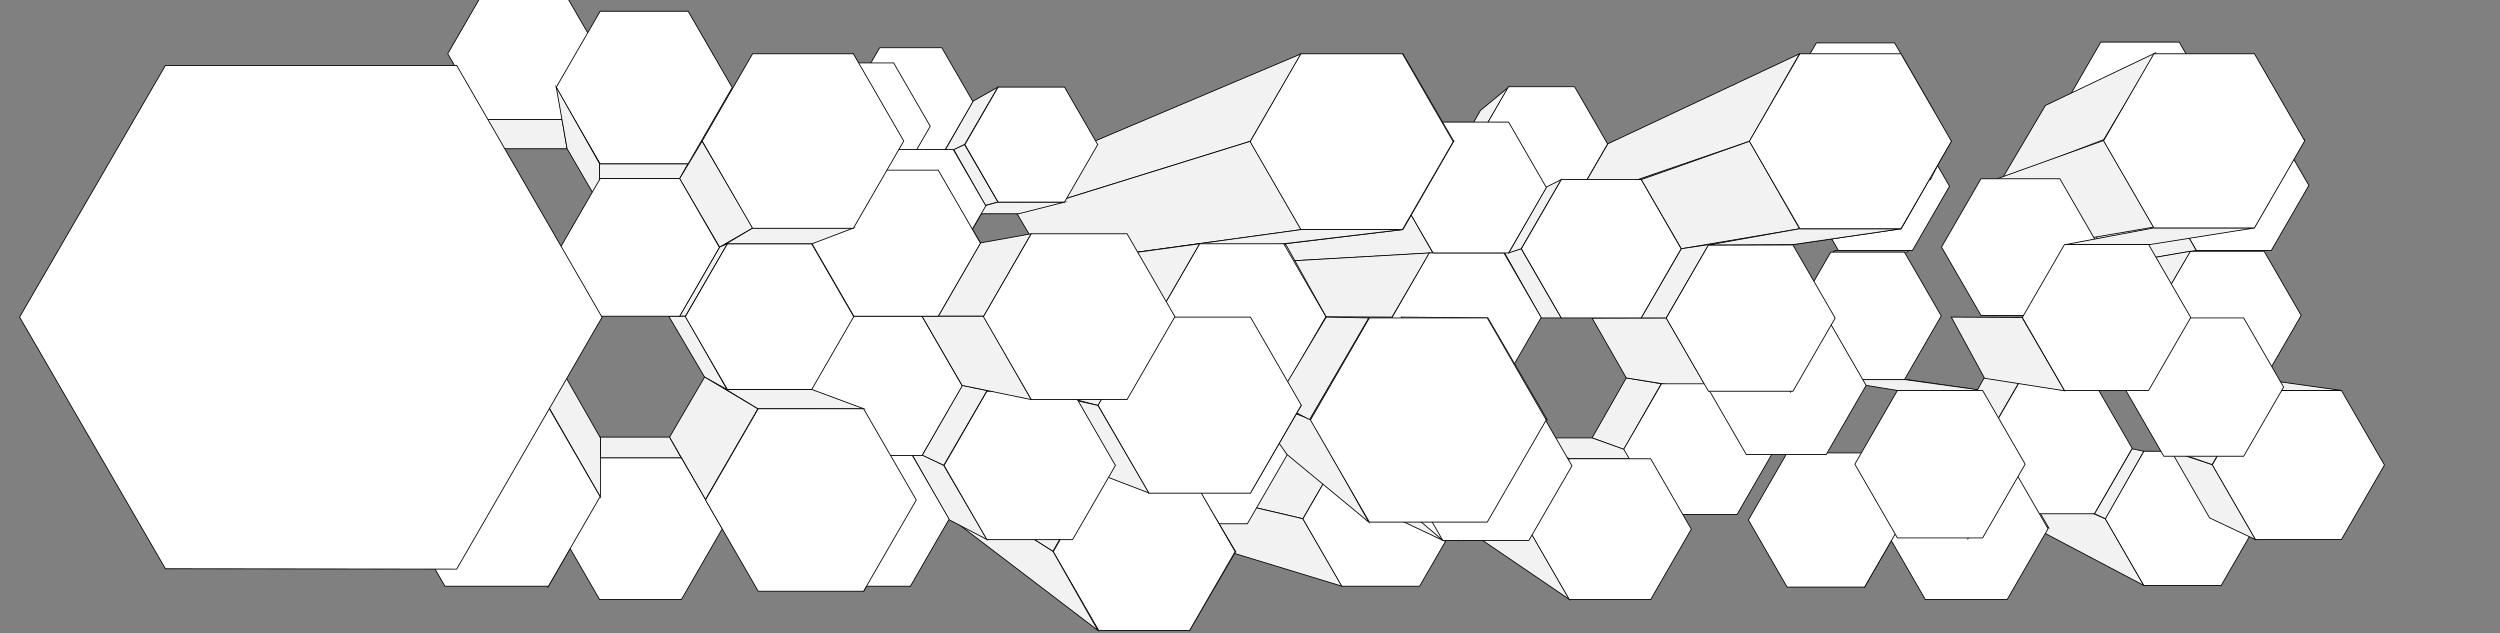 <svg id="_00landingstage" data-name="00landingstage" xmlns="http://www.w3.org/2000/svg" width="3000" height="760" viewBox="0 0 3000 760">
  <rect x="0" y="0" width="3000" height="760" fill="#808080" stroke="none"/>
  <defs>
    <style>
      .cls-1 {
        fill: #f2f2f2;
      }

      .cls-1, .cls-2 {
        stroke: #000;
        stroke-miterlimit: 10;
      }

      .cls-2 {
        fill: #fff;
      }
    </style>
  </defs>
  <title>aartics_artboards_ungroupedfortest</title>
  <polygon id="s23" class="cls-1" points="1222.5 379.5 1257.5 442.5 1331.5 467.5 1280.5 380.5 1222.5 379.5"/>
  <polygon id="s48" class="cls-1" points="1130.5 315.5 1145.5 312.5 1184.5 244.5 1166.5 254.5 1130.5 315.5"/>
  <polygon id="s54" class="cls-1" points="1071.5 75.5 1037.5 121.5 1074.5 186.5 1115.5 151.5 1071.5 75.5"/>
  <polygon id="s43" class="cls-1" points="1036.5 709.5 997.5 624.5 1041.5 547.5 1099.5 599.5 1036.5 709.5"/>
  <polygon id="s53" class="cls-1" points="1091.5 703.5 1138.5 622.5 1072.5 567.5 1037.5 628.5 1091.5 703.5"/>
  <polygon id="s42" class="cls-1" points="1071.5 228.5 1042.06 248 1081.5 180.5 1115.5 152.5 1071.5 228.5"/>
  <polygon id="s100" class="cls-1" points="1125.5 204.5 1176.5 291.5 1100.5 314.5 1061.5 247.5 1125.5 204.5"/>
  <polygon id="s45" class="cls-1" points="975.5 468.5 968.5 461.5 1016.5 378.5 1026.5 378.5 975.5 468.5"/>
  <polygon id="s49" class="cls-1" points="1352.5 280.49 1305.5 288.49 1367.5 380.5 1409.5 379.99 1352.5 280.49"/>
  <polygon id="s34" class="cls-1" points="825.5 14.5 830.5 55.5 835.5 65.5 855.5 65.5 825.5 14.5"/>
  <polygon id="s47" class="cls-1" points="1024.5 273.5 1084.5 169.5 1023.5 195.5 977.5 283.5 1024.5 273.5"/>
  <polygon id="s46" class="cls-1" points="1023.5 64.5 1083.5 169.5 1083.5 169.5 1007.5 256.5 971.5 193.5 1023.5 64.5"/>
  <polygon id="s44" class="cls-1" points="1100.5 602.5 1014.5 549.5 976.5 470.5 1037.5 493.5 1100.5 602.5"/>
  <polygon id="s99" class="cls-1" points="693.5 550.5 719.5 596.5 657.5 704.5 644.5 635.5 693.5 550.5"/>
  <polygon id="s110" class="cls-1" points="1046.5 191.5 1117.5 192.5 1139.5 177.5 1062.5 177.5 1046.5 191.5"/>
  <polygon id="s28" class="cls-1" points="1328.5 567.5 1364.5 503.5 1610.5 541.5 1563.5 622.5 1328.5 567.5"/>
  <polygon id="s65" class="cls-1" points="1292.5 558.5 1392.74 558.5 1426.5 567.5 1317.5 567.5 1292.5 558.5"/>
  <polygon id="s63" class="cls-1" points="1742.5 192.5 1776.5 132.5 1810.5 104.5 1770.5 172.5 1742.5 192.5"/>
  <polygon id="_25" data-name="25" class="cls-2" points="1889.51 104.08 1810.17 104.08 1770.5 172.79 1810.17 241.5 1889.51 241.5 1929.17 172.79 1889.51 104.08"/>
  <polygon id="s41" class="cls-1" points="1439.5 241.5 1471.5 317.5 1719.5 303.5 1674.5 224.5 1439.5 241.5"/>
  <polygon id="s88" class="cls-1" points="2578.5 292.5 2477.5 292.5 2584.5 272.5 2705.5 272.5 2578.5 292.5"/>
  <polygon id="s40" class="cls-1" points="1670.5 380.5 1715.5 303.5 1471.5 317.5 1434.5 379.5 1670.5 380.5"/>
  <polygon id="s52" class="cls-1" points="1434.5 241.5 1476.5 170.5 1719.5 146.5 1674.5 224.5 1434.5 241.5"/>
  <polygon id="s98" class="cls-1" points="532.5 491.5 601.5 455.5 678.5 455.5 657.5 491.5 532.5 491.5"/>
  <polygon id="s60" class="cls-1" points="1993.5 460.5 1951.5 453.5 1910.5 525.5 1948.5 539.5 1993.5 460.5"/>
  <polygon id="s62" class="cls-1" points="1758.5 634.5 1741.5 567.5 1834.5 634.5 1883.5 719.5 1758.5 634.5"/>
  <polygon id="s59" class="cls-1" points="1999.5 381.5 2050.5 469.5 1951.5 453.5 1910.5 381.73 1999.5 381.5"/>
  <polygon id="s61" class="cls-1" points="1827.5 525.5 1910.5 525.5 1948.48 539.07 1980.5 550.5 1883.5 550.5 1827.5 525.5"/>
  <polygon id="s57" class="cls-1" points="1889.5 241.5 1929.5 172.5 2159.5 64.5 2099.5 169.5 1889.5 241.5"/>
  <polygon id="s56" class="cls-1" points="2017.5 298.5 1969.42 215.5 2099.5 169.5 2159.5 274.5 2017.5 298.5"/>
  <polygon id="s94" class="cls-1" points="2391.5 564.5 2426.5 625.5 2572.5 702.5 2526.5 622.5 2391.5 564.5"/>
  <polygon id="_42" data-name="42" class="cls-2" points="2665.48 541.5 2572.52 541.5 2526.05 622 2572.52 702.5 2665.48 702.5 2711.95 622 2665.48 541.5"/>
  <polygon id="_50" data-name="50" class="cls-2" points="2725.61 144.5 2635.54 144.5 2590.5 222.5 2635.54 300.51 2725.61 300.51 2770.64 222.5 2725.61 144.5"/>
  <polygon id="_49" data-name="49" class="cls-2" points="2716.96 301.5 2628.04 301.5 2583.59 378.5 2628.04 455.5 2716.96 455.5 2761.41 378.5 2716.96 301.5"/>
  <polygon id="_48" data-name="48" class="cls-2" points="2809.67 468.5 2706.33 468.5 2654.65 558 2706.33 647.5 2809.67 647.5 2861.35 558 2809.67 468.5"/>
  <polygon id="_51" data-name="51" class="cls-2" points="2615.05 50.5 2520.95 50.5 2473.89 132 2520.95 213.5 2615.05 213.5 2662.11 132 2615.05 50.5"/>
  <polygon id="s87" class="cls-1" points="2386.5 317.5 2426.5 255.5 2765.5 167.5 2705.5 272.5 2386.5 317.5"/>
  <polygon id="s90" class="cls-1" points="2498.5 255.5 2590.5 222.5 2635.5 300.5 2535.5 317.5 2498.5 255.5"/>
  <polygon id="s92" class="cls-1" points="2402.5 214.5 2524.5 167.5 2586.5 63.5 2454.5 126.5 2402.5 214.5"/>
  <polygon id="s91" class="cls-1" points="2444.5 296.5 2584.5 272.5 2524.5 168.5 2396.5 214.5 2444.5 296.5"/>
  <polygon id="s89" class="cls-1" points="2535.5 317.5 2628.5 301.5 2583.5 378.5 2498.5 379.5 2535.5 317.5"/>
  <polygon id="s85" class="cls-1" points="2651.5 621.5 2706.5 647.5 2654.5 557.5 2605.5 541.5 2651.5 621.5"/>
  <polygon id="s84" class="cls-1" points="2409.5 548.5 2377.5 538.5 2422.5 616.5 2458.5 633.5 2409.5 548.5"/>
  <polygon id="s82" class="cls-1" points="2377.5 468.5 2288.5 455.5 2341.5 524.5 2430.5 556.5 2377.5 468.5"/>
  <polygon id="s80" class="cls-1" points="2185.5 455.5 2229.5 379.04 2222.5 378.5 2182.5 449.5 2185.5 455.5"/>
  <polygon id="s79" class="cls-1" points="2276.5 468.5 2196.5 455.5 2285.5 455.5 2379.5 468.5 2276.5 468.5"/>
  <polygon id="s78" class="cls-1" points="2112.5 379.5 2099.5 379.5 2143.5 455.5 2160.5 462.5 2112.5 379.5"/>
  <polygon id="s77" class="cls-1" points="2237.5 704.5 2283.5 624.5 2231.5 566.5 2198.5 628.5 2237.5 704.5"/>
  <polygon id="s76" class="cls-1" points="2234.5 146.5 2176.5 193.5 2212.5 255.5 2279.5 223.5 2234.5 146.5"/>
  <polygon id="s75" class="cls-1" points="2183.5 51.5 2143.5 132.5 2179.5 193.5 2230.5 132.5 2183.5 51.5"/>
  <polygon id="s73" class="cls-1" points="2170.5 214.5 2156.5 241.5 2234.5 241.5 2264.5 214.5 2170.5 214.5"/>
  <polygon id="s70" class="cls-1" points="1969.5 293.5 1957.5 317.5 1994.5 379.5 2020.5 381.5 1969.5 293.5"/>
  <polygon id="s68" class="cls-1" points="2199.5 302.5 2202.5 300.5 2290.5 300.5 2288.5 302.5 2199.5 302.5"/>
  <polygon id="s66" class="cls-1" points="2670.5 463.5 2706.5 468.5 2654.5 557.5 2622.5 546.5 2670.5 463.5"/>
  <polygon id="s67" class="cls-1" points="2716.5 455.5 2809.5 468.5 2718.5 468.5 2628.5 455.5 2716.5 455.5"/>
  <polygon id="s97" class="cls-1" points="2341.5 524.5 2377.5 537.5 2422.5 459.5 2381.5 452.5 2341.5 524.5"/>
  <polygon id="s95" class="cls-1" points="2459.5 459.5 2478.5 463.5 2526.5 546.5 2504.5 538.5 2459.5 459.5"/>
  <polygon id="s93" class="cls-1" points="2558.5 538.5 2572.5 541.5 2526.5 622.5 2513.32 616.5 2558.5 538.5"/>
  <polygon id="s58" class="cls-1" points="2017.5 298.5 2050.5 293.5 1999.5 381.5 1969.42 381.5 2017.5 298.5"/>
  <polygon id="s35" class="cls-1" points="1805.5 303.5 1825.5 298.5 1873.5 381.5 1849.5 381.5 1805.5 303.5"/>
  <polygon id="s36" class="cls-1" points="1810.5 303.5 1855.5 224.5 1873.5 215.5 1825.5 298.5 1810.5 303.5"/>
  <polygon id="s83" class="cls-1" points="2310.5 548.5 2261.5 524.5 2341.5 524.5 2408.5 548.5 2310.5 548.5"/>
  <polygon id="_45" data-name="45" class="cls-2" points="2513.32 459.5 2422.68 459.5 2377.36 538 2422.68 616.5 2513.32 616.5 2558.64 538 2513.32 459.5"/>
  <polygon id="_39" data-name="39" class="cls-2" points="2285.31 302.5 2196.93 302.5 2152.74 379.04 2196.93 455.58 2285.31 455.58 2329.5 379.04 2285.31 302.5"/>
  <polygon id="_37" data-name="37" class="cls-2" points="2294.96 146.5 2206.04 146.5 2161.59 223.5 2206.04 300.5 2294.96 300.5 2339.41 223.5 2294.96 146.5"/>
  <polygon id="_36" data-name="36" class="cls-2" points="2471.84 214.5 2377.16 214.5 2329.82 296.5 2377.16 378.5 2471.84 378.5 2519.18 296.5 2471.84 214.5"/>
  <polygon id="s86" class="cls-1" points="2478.5 293.5 2584.5 273.5 2705.5 273.5 2579.5 293.5 2478.5 293.5"/>
  <polygon id="_44" data-name="44" class="cls-2" points="2705.33 64.5 2584.67 64.5 2524.33 169 2584.67 273.5 2705.33 273.5 2765.67 169 2705.33 64.5"/>
  <polygon id="_43" data-name="43" class="cls-2" points="2692.42 381.5 2596.58 381.5 2548.66 464.5 2596.58 547.5 2692.42 547.5 2740.34 464.5 2692.42 381.5"/>
  <polygon id="s96" class="cls-1" points="2477.5 468.96 2381.5 453.96 2341.5 380.5 2426.5 380.96 2477.5 468.96"/>
  <polygon id="_46" data-name="46" class="cls-2" points="2578.36 293.5 2477.33 293.5 2426.81 381 2477.33 468.5 2578.36 468.5 2628.88 381 2578.36 293.5"/>
  <polygon id="_47" data-name="47" class="cls-2" points="2408.57 549.5 2310.43 549.5 2261.35 634.5 2310.43 719.5 2408.57 719.5 2457.65 634.5 2408.57 549.5"/>
  <polygon id="s81" class="cls-1" points="2361.5 646.5 2359.5 634.5 2408.5 549.5 2412.5 558.5 2361.5 646.5"/>
  <polygon id="_26" data-name="26" class="cls-2" points="1804.67 303.5 1715.18 303.5 1670.43 381 1715.18 458.5 1804.67 458.5 1849.41 381 1804.67 303.5"/>
  <polygon id="_27" data-name="27" class="cls-2" points="1810.32 146.5 1719.68 146.5 1674.36 225 1719.68 303.5 1810.32 303.5 1855.64 225 1810.32 146.5"/>
  <polygon id="_28" data-name="28" class="cls-2" points="1969.42 215.5 1873.58 215.5 1825.66 298.5 1873.58 381.5 1969.42 381.5 2017.34 298.5 1969.42 215.5"/>
  <polygon id="_33" data-name="33" class="cls-2" points="2084.42 460.56 1993.81 460.56 1948.5 539.03 1993.81 617.5 2084.42 617.5 2129.72 539.03 2084.42 460.56"/>
  <polygon id="_32" data-name="32" class="cls-2" points="2237.48 543.5 2144.52 543.5 2098.05 624 2144.52 704.5 2237.48 704.5 2283.95 624 2237.48 543.5"/>
  <polygon id="_41" data-name="41" class="cls-2" points="2191.42 379.5 2095.58 379.5 2047.66 462.5 2095.58 545.5 2191.42 545.5 2239.34 462.5 2191.42 379.5"/>
  <polygon id="s74" class="cls-1" points="2199.5 215.5 2191.5 224.5 2234.5 147.5 2246.5 133.5 2199.5 215.5"/>
  <polygon id="_38" data-name="38" class="cls-2" points="2273.54 51.5 2179.62 51.5 2132.66 132.84 2179.62 214.17 2273.54 214.17 2320.5 132.84 2273.54 51.5"/>
  <polygon id="_40" data-name="40" class="cls-2" points="2379.09 468.5 2276.91 468.5 2225.81 557 2276.91 645.5 2379.09 645.5 2430.19 557 2379.09 468.5"/>
  <polygon id="s71" class="cls-1" points="2148.5 470.5 2137.5 442.5 2174.5 382.5 2200.5 382.5 2148.5 470.5"/>
  <polygon id="s69" class="cls-1" points="2341.5 169.5 2214.5 193.5 2151.5 293.5 2281.5 274.5 2341.5 169.5"/>
  <polygon id="_35" data-name="35" class="cls-2" points="2151.52 293.96 2050.17 293.96 1999.5 381.73 2050.17 469.5 2151.52 469.5 2202.19 381.73 2151.52 293.96"/>
  <polygon id="_34" data-name="34" class="cls-2" points="1980.79 550.5 1883.21 550.5 1834.43 635 1883.21 719.5 1980.79 719.5 2029.57 635 1980.79 550.5"/>
  <polygon id="s55" class="cls-1" points="2151.5 293.5 2281.5 274.5 2159.5 274.5 2050.17 293.96 2151.5 293.5"/>
  <polygon id="s72" class="cls-1" points="2279.5 65.5 2269.5 133.5 2316.5 215.5 2339.5 170.5 2279.5 65.5"/>
  <polygon id="_31" data-name="31" class="cls-2" points="2281.12 64.5 2159.88 64.5 2099.26 169.5 2159.88 274.5 2281.12 274.5 2341.74 169.5 2281.12 64.5"/>
  <polygon id="s20" class="cls-1" points="1500.5 169.5 1220.5 256.5 1256.5 193.5 1561.5 64.5 1500.5 169.5"/>
  <polygon id="s50" class="cls-1" points="1500.5 380.5 1388.5 380.5 1437.5 462.5 1561.5 486.5 1500.5 380.5"/>
  <polygon id="s29" class="cls-1" points="1328.5 567.5 1563.5 622.5 1610.5 703.5 1364.5 628.5 1328.5 567.5"/>
  <polygon id="_23" data-name="23" class="cls-2" points="1703.51 541.83 1610.17 541.83 1563.5 622.66 1610.17 703.5 1703.51 703.5 1750.18 622.66 1703.51 541.83"/>
  <polygon id="s27" class="cls-1" points="1364.5 503.5 1435.5 503.5 1703.5 541.5 1610.5 541.5 1364.5 503.5"/>
  <polygon id="_19" data-name="19" class="cls-2" points="1496.86 462.96 1401.29 462.96 1353.5 545.73 1401.29 628.5 1496.86 628.5 1544.65 545.73 1496.86 462.96"/>
  <polygon id="s107" class="cls-1" points="1683.5 64.5 1510.5 193.5 1547.5 256.5 1744.5 169.5 1683.5 64.5"/>
  <polygon id="s106" class="cls-1" points="1683.5 275.5 1744.5 169.5 1584.5 237.5 1542.5 292.5 1542.5 292.5 1683.5 275.5"/>
  <polygon id="s21" class="cls-1" points="1220.5 256.5 1256.5 317.5 1561.5 275.5 1500.5 169.5 1220.5 256.5"/>
  <polygon id="s30" class="cls-1" points="1256.5 317.5 1330.5 317.5 1682.5 275.5 1561.5 275.5 1256.5 317.5"/>
  <polygon id="_24" data-name="24" class="cls-2" points="1682.91 64.5 1561.09 64.5 1500.18 170 1561.09 275.5 1682.91 275.5 1743.82 170 1682.91 64.5"/>
  <polygon id="s102" class="cls-1" points="1427.5 756.5 1401.5 626.5 1461.5 626.5 1482.5 662.5 1427.5 756.5"/>
  <polygon id="s64" class="cls-1" points="1482.5 661.5 1426.5 567.5 1392.5 558.5 1426.5 626.5 1482.5 661.5"/>
  <polygon id="_21" data-name="21" class="cls-2" points="1427.56 567.5 1318.44 567.5 1263.88 662 1318.44 756.5 1427.56 756.5 1482.12 662 1427.56 567.5"/>
  <polygon id="s37" class="cls-1" points="1731.5 648.5 1676.5 622.5 1575.5 541.5 1625.5 558.5 1731.5 648.5"/>
  <polygon id="s109" class="cls-1" points="1748.5 634.5 1750.5 648.5 1802.5 558.5 1797.5 550.5 1748.5 634.5"/>
  <polygon id="s108" class="cls-1" points="1801.5 558.5 1708.5 527.5 1663.5 455.5 1749.5 469.5 1801.5 558.5"/>
  <polygon id="_29" data-name="29" class="cls-2" points="1834.67 469.5 1731.33 469.5 1679.65 559 1731.33 648.5 1834.67 648.5 1886.35 559 1834.67 469.5"/>
  <polygon id="s38" class="cls-1" points="1493.5 473.5 1544.5 545.5 1642.5 626.5 1573.5 503.5 1493.5 473.5"/>
  <polygon id="s105" class="cls-1" points="1529.5 317.5 1566.5 381.5 1591.5 380.5 1542.5 292.5 1529.5 317.5"/>
  <polygon id="_22" data-name="22" class="cls-2" points="1540.52 292.5 1439.48 292.5 1388.96 380 1439.48 467.5 1540.52 467.5 1591.04 380 1540.52 292.5"/>
  <polygon id="s103" class="cls-1" points="1646.5 469.5 1749.5 469.5 1661.5 458.5 1563.5 458.5 1646.5 469.5"/>
  <polyline id="s51" class="cls-1" points="1571.5 503.5 1530.5 482.5 1591.5 380.5 1642.5 381.5 1571.5 503.5"/>
  <polygon id="s101" class="cls-1" points="1500.5 591.5 1398 541 1437.5 462.5 1561.5 486.5 1500.5 591.5"/>
  <polygon id="_20" data-name="20" class="cls-2" points="1500.5 380.51 1378.5 380.51 1317.5 486.17 1378.5 591.82 1500.5 591.82 1561.5 486.17 1500.5 380.51"/>
  <polygon id="s104" class="cls-1" points="1856.5 503.5 1726.5 458.5 1681.5 380.5 1785.5 381.5 1856.5 503.5"/>
  <polygon id="_30" data-name="30" class="cls-2" points="1784.72 381.5 1643.28 381.5 1572.55 504 1643.28 626.5 1784.72 626.5 1855.45 504 1784.72 381.5"/>
  <polygon id="s33" class="cls-1" points="547.5 78.5 721.5 380.5 721.5 380.5 684.5 317.5 547.5 78.5"/>
  <polygon id="s32" class="cls-1" points="547.5 682.5 679.5 453.5 721.5 380.5 721.5 380.5 547.5 682.5"/>
  <polygon id="s19" class="cls-1" points="719.5 214.5 815.5 214.5 825.5 196.5 719.5 196.5 719.5 214.5"/>
  <polygon id="s18" class="cls-1" points="842.5 169.5 815.5 214.5 863.5 296.5 903.5 273.5 842.5 169.5"/>
  <polygon id="s17" class="cls-1" points="815.5 379.5 822.5 379.5 872.95 292.5 863.5 296.5 815.5 379.5"/>
  <polygon id="s16" class="cls-1" points="802.5 379.5 845.5 452.5 872.5 467.5 822.5 379.5 802.5 379.5"/>
  <polygon id="s15" class="cls-1" points="803.5 524.5 720.5 524.5 720.5 549.5 817.5 549.5 803.5 524.5"/>
  <polygon id="s14" class="cls-1" points="909.5 490.5 845.5 452.5 803.5 524.5 846.5 599.5 909.5 490.5"/>
  <polygon id="s11" class="cls-1" points="1154.5 462.5 1184.54 468.65 1132.5 558.5 1106.5 546.5 1154.5 462.5"/>
  <polygon id="s26" class="cls-1" points="1317.5 756.5 1149.5 628.5 1114.5 567.5 1263.5 661.5 1317.5 756.5"/>
  <polygon id="s25" class="cls-1" points="1347.89 380 1290.5 479.5 1317.5 486.5 1378.5 380.5 1347.89 380"/>
  <polygon id="s31" class="cls-1" points="1292.5 558.5 1317.5 567.5 1263.5 661.5 1241.5 647.5 1292.5 558.5"/>
  <polygon id="s24" class="cls-1" points="1241.5 469.5 1292.5 558.5 1378.5 591.5 1317.5 486.5 1241.5 469.5"/>
  <polygon id="s22" class="cls-1" points="1256.5 317.5 1222.5 379.5 1388.96 380 1439.48 292.5 1256.5 317.5"/>
  <polygon id="s10" class="cls-1" points="1184.5 647.5 1138.5 623.5 1090.5 538.5 1132.5 558.5 1184.5 647.5"/>
  <polygon id="s9" class="cls-1" points="1130.5 186.5 1157.5 173.5 1197.5 104.5 1167.5 121.5 1130.5 186.5"/>
  <polygon id="s8" class="cls-1" points="1144.5 179.5 1182.5 246.5 1197.5 242.5 1157.5 173.5 1144.5 179.5"/>
  <polygon id="s7" class="cls-1" points="1146.5 256.5 1222.5 256.5 1277.5 242.5 1197.5 242.5 1146.5 256.5"/>
  <polygon id="s6" class="cls-1" points="1176.5 291.5 1237.5 280.5 1180.5 379.5 1125.88 379.5 1176.5 291.5"/>
  <polygon id="s1" class="cls-1" points="582.5 143.5 674.5 143.5 680.5 178.5 604.75 178.5 582.5 143.5"/>
  <polygon id="_5" data-name="5" class="cls-2" points="817.65 549.5 719.5 549.5 670.43 634.5 719.5 719.5 817.65 719.5 866.73 634.5 817.65 549.5"/>
  <polygon id="_2" data-name="2" class="cls-2" points="674.11 -14.5 582.89 -14.5 537.28 64.5 582.89 143.5 674.11 143.5 719.72 64.5 674.11 -14.5"/>
  <polygon id="_14" data-name="14" class="cls-2" points="1092.48 542.5 999.52 542.5 953.05 623 999.52 703.5 1092.48 703.5 1138.95 623 1092.48 542.5"/>
  <polygon id="_13" data-name="13" class="cls-2" points="1106.44 379.5 1010.02 379.5 961.82 463 1010.02 546.5 1106.44 546.5 1154.65 463 1106.44 379.5"/>
  <polygon id="_15" data-name="15" class="cls-2" points="1287.1 469.5 1184.29 469.5 1132.89 558.53 1184.29 647.57 1287.1 647.57 1338.5 558.53 1287.1 469.5"/>
  <polygon id="s12" class="cls-1" points="1106.5 379.5 1180.5 379.5 1237.5 479.5 1154.5 462.5 1106.5 379.5"/>
  <polygon id="_9" data-name="9" class="cls-2" points="1130.2 57.28 1055.59 57.28 1018.29 121.89 1055.59 186.5 1130.2 186.5 1167.5 121.89 1130.2 57.28"/>
  <polygon id="_8" data-name="8" class="cls-2" points="1072.38 75.5 984.62 75.5 940.74 151.5 984.62 227.5 1072.38 227.5 1116.26 151.5 1072.38 75.5"/>
  <polygon id="_12" data-name="12" class="cls-2" points="973.98 292.5 872.95 292.5 822.43 380 872.95 467.5 973.98 467.5 1024.5 380 973.98 292.5"/>
  <polygon id="_10" data-name="10" class="cls-2" points="1143.97 179.5 1066.03 179.5 1027.06 247 1066.03 314.5 1143.97 314.5 1182.94 247 1143.97 179.5"/>
  <polygon id="_11" data-name="11" class="cls-2" points="1125.88 204.16 1024.66 204.16 974.04 291.83 1024.66 379.5 1125.88 379.5 1176.5 291.83 1125.88 204.16"/>
  <polygon id="s5" class="cls-1" points="974.5 467.5 1036.5 490.5 909.5 490.5 871.5 467.5 974.5 467.5"/>
  <polygon id="s4" class="cls-1" points="871.5 292.5 903.5 273.5 1024.5 273.5 974.5 292.5 871.5 292.5"/>
  <polygon id="_16" data-name="16" class="cls-2" points="1352.45 280.5 1237.55 280.5 1180.11 380 1237.55 479.5 1352.45 479.5 1409.89 380 1352.45 280.5"/>
  <polygon id="_18" data-name="18" class="cls-2" points="1036.3 490.5 909.86 490.5 846.64 600 909.86 709.5 1036.3 709.5 1099.52 600 1036.3 490.5"/>
  <polygon id="_17" data-name="17" class="cls-2" points="1277.41 104.5 1197.74 104.5 1157.9 173.5 1197.74 242.5 1277.41 242.5 1317.25 173.5 1277.41 104.5"/>
  <polygon id="_4" data-name="4" class="cls-2" points="825.83 13.5 720.17 13.5 667.35 105 720.17 196.5 825.83 196.5 878.65 105 825.83 13.5"/>
  <polygon id="_7" data-name="7" class="cls-2" points="1024.04 64.5 903.11 64.5 842.65 169.22 903.11 273.95 1024.04 273.95 1084.5 169.22 1024.04 64.5"/>
  <polygon id="s3" class="cls-1" points="658.5 488.5 720.5 596.5 720.5 525.5 679.5 453.5 658.5 488.5"/>
  <polygon id="_3" data-name="3" class="cls-2" points="658.07 488.5 533.93 488.5 471.87 596 533.93 703.5 658.07 703.5 720.13 596 658.07 488.5"/>
  <polygon id="s2" class="cls-1" points="680.5 178.5 667.5 104.5 719.5 196.5 719.5 245.5 680.5 178.5"/>
  <polygon id="_6" data-name="6" class="cls-2" points="815.57 214.29 720.19 214.29 672.5 296.9 720.19 379.5 815.57 379.5 863.26 296.9 815.57 214.29"/>
  <polygon id="_1" data-name="1" class="cls-2" points="722.5 380.72 548.01 682.95 198.5 682.5 23.5 380.5 198.5 78.5 548.01 78.5 722.5 380.72"/>
</svg>

